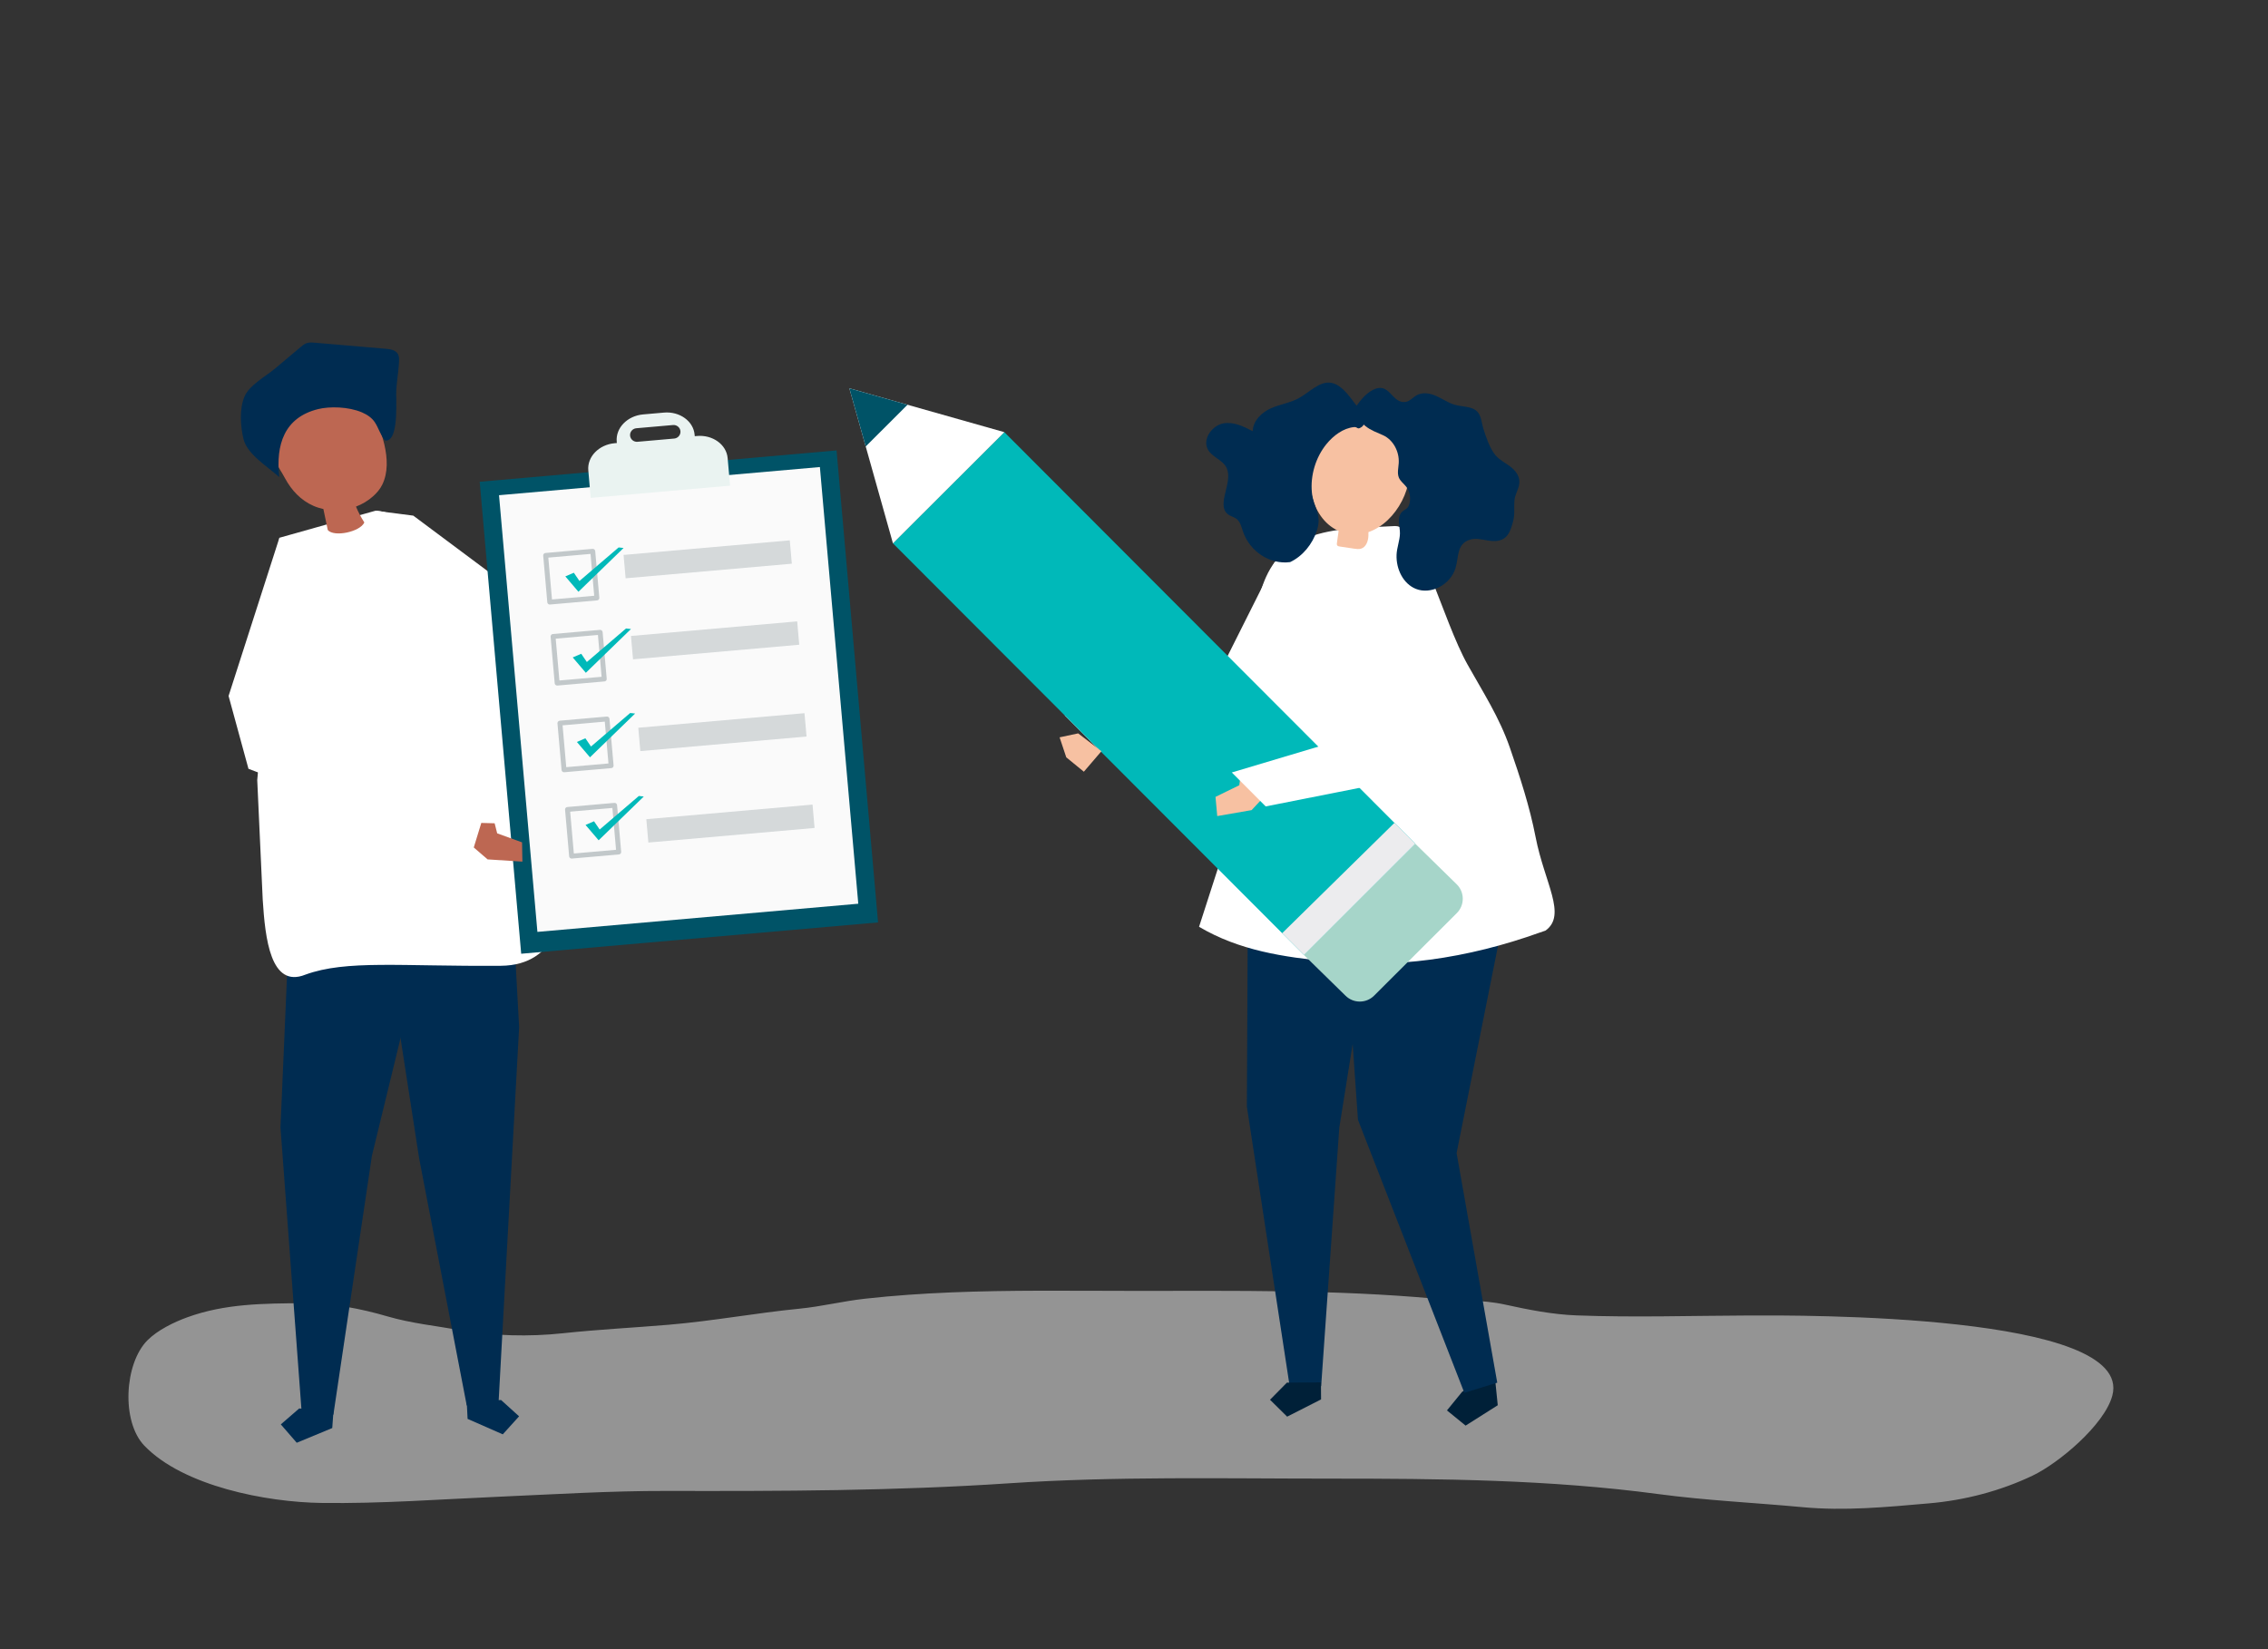 <?xml version="1.0" standalone="no"?><!-- Generator: Gravit.io --><svg xmlns="http://www.w3.org/2000/svg" xmlns:xlink="http://www.w3.org/1999/xlink" style="isolation:isolate" viewBox="0 0 1100 800" width="1100" height="800"><rect x="0" y="0" width="1100" height="800" fill="#333333" stroke="none"/><defs><clipPath id="_clipPath_JBQRZCT1phdI4LKyyFsvTvE7kSRCBoUr"><rect width="1100" height="800"/></clipPath></defs><g clip-path="url(#_clipPath_JBQRZCT1phdI4LKyyFsvTvE7kSRCBoUr)"><g opacity="0.5"><path d=" M 503.963 626.118 C 475.771 626.202 447.578 626.88 419.436 630.01 C 408.824 631.19 398.436 633.786 387.8 634.833 C 366.557 636.925 345.693 640.827 324.374 642.627 C 307.207 644.076 289.967 644.93 272.849 646.769 C 256.8 648.494 239.032 648.097 223.107 645.248 C 211.317 643.139 199.473 641.952 187.881 638.565 C 174.914 634.776 160.827 632.068 147.316 632.165 C 128.05 632.305 109.288 632.32 90.851 639.011 C 84.379 641.358 76.455 645.219 71.54 650.147 C 60.29 661.429 58.767 689.579 70.001 701.28 C 88.921 720.973 129.305 728.7 155.827 729.065 C 184.89 729.465 213.123 727.307 242.229 726.039 C 269.274 724.86 296.252 723.182 323.341 723.242 C 378.67 723.362 434.005 723.242 489.234 719.546 C 541.122 716.073 593.141 717.265 645.143 717.265 C 698.469 717.265 751.434 717.684 804.376 724.772 C 827.443 727.86 850.943 728.941 874.126 731.104 C 894.888 733.042 914.84 731.066 935.52 729.275 C 952.884 727.772 970.135 723.311 985.911 715.773 C 998.398 709.806 1020.66 691.265 1024.49 677.021 C 1035.225 637.087 873.189 638.047 848.31 638.137 C 820.479 638.237 792.426 639.152 764.617 638.091 C 752.919 637.644 741.393 635.358 729.976 632.853 C 718.604 630.357 707.146 630.992 695.614 629.943 C 647.522 625.57 599.323 626.209 551.078 626.209 C 535.379 626.209 519.671 626.071 503.963 626.118 Z " fill="rgb(246,246,246)"/></g><path d=" M 139.543 465.578 L 136.038 546.896 L 146.315 685.165 L 161.694 686.258 L 180.379 560.677 L 206.228 454.411 L 139.543 465.578 Z " fill="rgb(0,44,81)"/><path d=" M 161.145 692.736 L 143.922 699.87 L 136.199 690.964 L 145.105 683.239 L 161.736 684.421 L 161.145 692.736 Z " fill="rgb(0,44,81)"/><path d=" M 248.41 436.803 L 251.785 498.27 L 241.771 681.035 L 226.372 681.805 L 203.294 561.935 L 182.938 430.482 L 248.41 436.803 Z " fill="rgb(0,44,81)"/><path d=" M 226.785 688.293 L 243.853 695.787 L 251.763 687.045 L 243.021 679.135 L 226.369 679.968 L 226.785 688.293 Z " fill="rgb(0,44,81)"/><clipPath id="_clipPath_6gXPoLqntdtOQOKXq1ahowdInLBX964g"><path d=" M 0 0 L 1100 0 L 1100 800 L 0 800 L 0 0 Z " fill="rgb(255,255,255)"/></clipPath><g clip-path="url(#_clipPath_6gXPoLqntdtOQOKXq1ahowdInLBX964g)"><path d=" M 135.514 260.866 L 182.033 247.769 C 182.033 247.769 208.866 246.122 237.347 305.687 C 253.194 338.826 265.512 393.18 273.323 434.886 C 273.214 441.042 271.139 468.279 242.901 468.499 C 194.408 468.878 167.994 465.518 148.083 472.805 C 131.217 479.577 128.615 455.218 127.424 436.493 L 124.764 378.385 L 135.514 260.866 Z " fill="rgb(255,255,255)"/><path d=" M 134.678 200.344 C 146.174 195.689 158.065 191.25 170.42 191.593 C 173.127 191.668 176.091 192.103 177.894 194.123 C 178.593 194.905 179.054 195.866 179.492 196.819 C 184.408 207.522 191.049 223.497 185.416 235.079 C 184.342 237.287 182.717 239.171 180.9 240.785 C 178.471 242.942 175.66 244.606 172.653 245.746 C 173.768 248.426 175.126 251.004 176.706 253.437 C 174.671 258.022 162.002 260.676 158.975 257.123 C 158.264 253.726 157.553 250.329 156.842 246.931 C 155.183 246.567 153.554 246.059 151.989 245.37 C 145.931 242.703 141.418 237.864 138.3 232.123 C 134.905 225.871 130.642 220.105 127.422 213.693 C 126.248 211.357 125.176 208.646 126.095 206.198 C 127.074 203.594 129.915 202.282 132.492 201.232 C 133.22 200.936 133.948 200.639 134.678 200.344 Z " fill="rgb(189,103,82)"/><path d=" M 175.51 200.025 C 168.966 197.229 159.834 197.094 154.352 198.436 C 137.779 202.492 133.718 215.855 135.435 231.434 C 129.818 226.341 119.892 220.421 118.088 212.949 C 116.612 206.834 116.039 198.251 118.6 192.32 C 120.998 186.771 128.827 182.62 133.269 178.887 C 137.456 175.369 141.644 171.85 145.831 168.332 C 146.702 167.6 147.598 166.853 148.671 166.474 C 149.939 166.026 151.327 166.135 152.668 166.249 C 164.138 167.229 175.609 168.209 187.079 169.188 C 189.283 169.376 191.823 169.766 192.946 171.671 C 193.629 172.831 193.585 174.262 193.521 175.606 C 193.239 181.522 191.831 187.758 192.217 193.638 C 192.114 197.109 193.026 214.657 186.744 213.678 C 184.515 211.119 183.658 207.647 181.781 204.82 C 180.394 202.732 178.165 201.159 175.51 200.025 Z " fill="rgb(0,44,81)"/><path d=" M 182.032 247.769 L 200.445 250.133 L 275.742 306.304 L 283.287 327.738 L 261.261 383.394 L 249.873 366.289 L 256.499 326.792 L 233.494 315.807 L 195.644 258.778 L 182.032 247.769 Z " fill="rgb(255,255,255)"/><path d=" M 425.868 447.46 L 252.786 462.657 L 232.66 233.697 L 405.742 218.5 L 425.868 447.46 Z " fill="rgb(0,83,103)"/><path d=" M 416.274 438.39 L 260.65 452.054 L 242.03 240.223 L 397.653 226.558 L 416.274 438.39 Z " fill="rgb(250,250,250)"/><path d=" M 326.999 212.74 L 309.192 214.304 C 307.371 214.463 305.753 213.118 305.594 211.313 C 305.435 209.509 306.795 207.902 308.615 207.742 L 326.422 206.179 C 328.242 206.019 329.862 207.365 330.02 209.169 C 330.179 210.973 328.819 212.58 326.999 212.74 Z  M 338.012 211.496 L 336.963 211.588 L 336.901 210.887 C 336.321 204.284 329.648 199.476 321.997 200.147 L 311.92 201.032 C 304.269 201.704 298.537 207.602 299.118 214.205 L 299.179 214.905 L 298.131 214.998 C 290.48 215.67 284.748 221.567 285.328 228.17 L 286.502 241.528 L 354.09 235.593 L 352.916 222.236 C 352.336 215.632 345.663 210.824 338.012 211.496 Z " fill="rgb(234,243,241)"/><g opacity="0.47"><path d=" M 291.782 328.302 L 271.313 330.099 C 270.719 323.335 270.124 316.572 269.53 309.808 C 276.352 309.21 283.175 308.61 289.998 308.011 C 290.593 314.775 291.187 321.538 291.782 328.302 Z  M 290.981 305.548 C 283.365 306.216 275.749 306.885 268.132 307.554 C 267.489 307.61 266.99 308.199 267.046 308.838 C 267.709 316.388 268.373 323.938 269.037 331.487 C 269.093 332.125 269.686 332.619 270.331 332.562 C 277.947 331.894 285.563 331.225 293.179 330.556 C 293.528 330.526 293.783 330.376 293.956 330.17 C 293.969 330.157 293.981 330.143 293.993 330.129 C 294 330.12 294.007 330.113 294.013 330.104 C 294.19 329.898 294.296 329.622 294.265 329.272 C 293.602 321.722 292.938 314.173 292.274 306.623 C 292.218 305.985 291.626 305.491 290.981 305.548 Z " fill="rgb(131,145,149)"/></g><g opacity="0.47"><path d=" M 295.109 370.349 C 288.286 370.948 281.464 371.547 274.641 372.146 C 274.046 365.383 273.452 358.62 272.857 351.856 L 293.326 350.059 C 293.92 356.823 294.515 363.586 295.109 370.349 Z  M 294.308 347.595 C 286.692 348.264 279.076 348.933 271.46 349.602 C 270.817 349.658 270.317 350.246 270.373 350.885 C 271.037 358.435 271.701 365.985 272.365 373.535 C 272.421 374.173 273.013 374.667 273.658 374.61 C 281.274 373.941 288.891 373.273 296.507 372.604 C 296.856 372.573 297.11 372.424 297.284 372.218 C 297.297 372.205 297.308 372.19 297.321 372.177 C 297.327 372.168 297.335 372.16 297.341 372.152 C 297.518 371.946 297.624 371.67 297.593 371.32 C 296.93 363.77 296.266 356.22 295.602 348.67 C 295.546 348.032 294.953 347.538 294.308 347.595 Z " fill="rgb(131,145,149)"/></g><g opacity="0.47"><path d=" M 298.79 412.227 C 291.968 412.826 285.145 413.425 278.322 414.024 C 277.727 407.261 277.133 400.497 276.539 393.734 C 283.361 393.135 290.184 392.536 297.007 391.937 C 297.602 398.701 298.196 405.464 298.79 412.227 Z  M 297.989 389.473 C 290.374 390.142 282.757 390.811 275.141 391.48 C 274.498 391.536 273.998 392.124 274.054 392.763 C 274.719 400.313 275.382 407.863 276.046 415.413 C 276.102 416.05 276.695 416.545 277.34 416.488 C 284.955 415.819 292.572 415.15 300.188 414.482 C 300.537 414.451 300.792 414.302 300.965 414.096 C 300.978 414.082 300.99 414.068 301.002 414.055 C 301.009 414.046 301.016 414.038 301.022 414.03 C 301.199 413.824 301.305 413.547 301.274 413.198 C 300.61 405.648 299.947 398.098 299.283 390.548 C 299.227 389.91 298.634 389.416 297.989 389.473 Z " fill="rgb(131,145,149)"/></g><path d=" M 277.782 318.915 L 281.902 317.141 L 284.63 321.141 L 303.632 304.87 L 306.031 305.13 L 284.138 326.365 L 277.782 318.915 Z " fill="rgb(0,185,185)"/><path d=" M 279.792 359.914 L 283.913 358.139 L 286.64 362.139 L 305.643 345.868 L 308.042 346.129 L 286.149 367.364 L 279.792 359.914 Z " fill="rgb(0,185,185)"/><path d=" M 283.992 400.171 L 288.112 398.396 L 290.84 402.396 L 309.842 386.125 L 312.241 386.386 L 290.349 407.621 L 283.992 400.171 Z " fill="rgb(0,185,185)"/><g opacity="0.32"><path d=" M 395.075 401.634 L 314.471 408.71 L 313.475 397.386 L 394.08 390.309 L 395.075 401.634 Z " fill="rgb(131,145,149)"/></g><g opacity="0.32"><path d=" M 391.177 357.278 L 310.572 364.355 L 309.576 353.03 L 390.181 345.954 L 391.177 357.278 Z " fill="rgb(131,145,149)"/></g><g opacity="0.32"><path d=" M 387.631 312.753 L 307.027 319.83 L 306.031 308.506 L 386.636 301.429 L 387.631 312.753 Z " fill="rgb(131,145,149)"/></g><g opacity="0.47"><path d=" M 288.192 288.993 L 267.724 290.79 C 267.129 284.027 266.535 277.263 265.94 270.5 C 272.763 269.901 279.586 269.301 286.409 268.703 C 287.004 275.466 287.598 282.23 288.192 288.993 Z  M 287.391 266.239 C 279.775 266.908 272.159 267.576 264.543 268.245 C 263.9 268.302 263.4 268.891 263.456 269.529 C 264.12 277.079 264.784 284.629 265.448 292.179 C 265.504 292.816 266.096 293.31 266.741 293.254 C 274.357 292.585 281.974 291.917 289.59 291.248 C 289.939 291.217 290.193 291.068 290.367 290.861 C 290.38 290.849 290.391 290.834 290.404 290.821 C 290.41 290.812 290.418 290.804 290.424 290.795 C 290.601 290.59 290.707 290.313 290.676 289.964 C 290.012 282.414 289.349 274.864 288.685 267.314 C 288.629 266.677 288.036 266.183 287.391 266.239 Z " fill="rgb(131,145,149)"/></g><path d=" M 274.192 279.607 L 278.313 277.832 L 281.04 281.832 L 300.043 265.561 L 302.441 265.821 L 280.549 287.056 L 274.192 279.607 Z " fill="rgb(0,185,185)"/><g opacity="0.32"><path d=" M 384.041 273.445 L 303.437 280.522 L 302.441 269.197 L 383.046 262.12 L 384.041 273.445 Z " fill="rgb(131,145,149)"/></g><path d=" M 155.192 290.143 L 148.638 342.388 L 233.437 399.194 L 228.788 414.349 L 120.506 372.931 L 110.861 337.608 L 135.513 260.867 L 155.192 290.143 Z " fill="rgb(255,255,255)"/><path d=" M 229.784 411.105 L 236.489 416.884 L 253.367 417.97 L 253.207 408.617 L 241.142 404.251 L 239.903 399.367 L 233.437 399.194 L 229.784 411.105 Z " fill="rgb(189,103,82)"/><path d=" M 725.588 673.462 L 726.422 681.674 L 710.834 691.555 L 701.788 684.178 L 709.165 675.132 L 724.753 665.251 L 725.588 673.462 Z " fill="rgb(0,32,56)"/><path d=" M 726.192 422.965 L 728.726 447.903 L 706.46 559.35 L 726.179 670.729 L 710.221 675.642 L 658.627 543.215 L 655.796 502.731 L 662.785 418.866 L 726.192 422.965 Z " fill="rgb(0,44,81)"/><path d=" M 605.257 431.454 L 604.745 536.81 L 625.509 672.508 L 640.774 672.405 L 649.573 547.008 L 669.621 421.535 L 605.257 431.454 Z " fill="rgb(0,44,81)"/><path d=" M 640.729 678.843 L 624.277 687.207 L 615.968 679.009 L 624.167 670.7 L 640.673 670.589 L 640.729 678.843 Z " fill="rgb(0,32,56)"/><path d=" M 592.393 415.993 C 603.405 381.88 604.579 346.06 607.782 310.525 C 608.731 300.04 609.74 289.324 614.104 279.744 C 619.116 268.743 627.401 262.937 637.053 259.765 C 649.338 255.728 663.836 255.959 676.61 255.181 C 688.73 254.8 699.453 300.362 711.815 322.448 C 719.392 335.983 727.199 347.954 732.309 362.719 C 737.214 376.889 741.924 391.308 744.778 406.052 C 749.086 428.311 760.105 443.854 749.581 451.427 C 748.617 451.746 747.688 452.062 746.806 452.378 C 729.543 458.561 711.682 463.139 693.493 465.54 C 677.358 467.669 660.971 468.057 644.769 466.46 C 622.591 464.274 601.104 461.141 581.553 449.575 C 585.166 438.381 588.78 427.186 592.393 415.993 Z " fill="rgb(255,255,255)"/><path d=" M 516.351 346.984 L 592.351 324.275 L 618.15 272.841 L 632.371 299.147 L 615.968 346.984 L 532.786 363.448 L 516.351 346.984 Z " fill="rgb(255,255,255)"/><path d=" M 433.092 263.579 L 487.123 209.641 L 686.403 409.27 L 632.37 463.207 L 433.092 263.579 Z " fill="rgb(0,185,185)"/><path d=" M 487.124 209.641 L 411.944 188.361 L 433.093 263.579 L 487.124 209.641 Z " fill="rgb(255,255,255)"/><path d=" M 440.151 196.346 L 411.944 188.362 L 419.879 216.583 L 440.151 196.346 Z " fill="rgb(0,83,103)"/><path d=" M 666.455 482.982 L 706.57 442.937 C 710.414 439.101 710.419 432.876 706.583 429.033 L 686.403 409.269 L 632.371 463.207 L 652.551 482.97 C 656.387 486.813 662.612 486.819 666.455 482.982 Z " fill="rgb(166,213,201)"/><path d=" M 632.371 463.207 L 686.403 409.269 L 676.316 399.165 L 621.865 452.683 L 632.371 463.207 Z " fill="rgb(236,236,238)"/><path d=" M 682.54 221.271 C 675.636 200.426 645.216 193.167 638.144 217.394 C 636.019 224.673 634.74 232.396 636.186 239.842 C 637.63 247.287 642.18 254.43 649.123 257.481 C 649.163 257.499 649.202 257.513 649.242 257.531 C 648.971 259.463 648.699 261.395 648.429 263.327 C 648.37 263.742 648.321 264.2 648.555 264.548 C 648.82 264.945 649.348 265.049 649.82 265.119 C 652.127 265.463 654.434 265.808 656.739 266.151 C 657.883 266.322 659.074 266.489 660.175 266.137 C 662.584 265.366 663.586 262.478 663.692 259.95 C 663.717 259.346 663.711 258.734 663.702 258.122 C 677.353 253.446 687.054 234.897 682.54 221.271 Z " fill="rgb(247,193,162)"/><path d=" M 645.479 185.678 C 639.909 184.849 635.166 190.251 630.026 193.087 C 625.75 195.446 620.903 196.072 616.472 198.027 C 612.041 199.983 607.684 204.064 607.591 209.174 C 603.101 206.837 598.237 204.44 593.205 205.409 C 588.172 206.379 583.501 212.386 585.506 217.339 C 587.301 221.773 593.086 222.818 595.011 227.182 C 598.056 234.087 589.825 244.811 595.442 249.39 C 596.792 250.491 598.629 250.757 599.957 251.891 C 601.605 253.299 602.134 255.717 602.868 257.866 C 606.194 267.61 616.015 273.974 625.717 272.672 C 631.749 269.846 636.559 264.008 638.714 257.324 C 641.312 249.267 637.001 246.454 636.274 238.892 C 635.479 230.627 638.107 221.874 643.311 215.455 C 646.698 211.279 651.543 207.678 656.664 207.19 C 658.745 206.991 658.089 208.728 660.431 207.117 C 661.437 206.426 662.808 203.812 663.093 202.558 C 657.491 198.053 652.807 186.768 645.479 185.678 Z " fill="rgb(0,44,81)"/><path d=" M 705.721 196.394 C 708.594 197.194 711.714 197.077 714.451 198.277 C 718.564 200.08 718.314 204.347 719.478 208.055 C 720.767 212.159 722.64 217.669 725.347 220.861 C 727.297 223.162 730.029 224.473 732.405 226.248 C 734.782 228.023 736.966 230.644 736.915 233.843 C 736.867 236.874 734.829 239.597 734.531 242.624 C 734.168 247.138 734.949 249.45 733.557 254.063 C 732.839 256.443 732.035 258.964 730.248 260.588 C 727.894 262.727 724.539 262.686 721.594 262.194 C 718.65 261.701 715.605 260.884 712.7 261.861 C 706.402 263.98 707.577 270.351 705.901 275.69 C 703.35 283.814 693.928 288.557 686.721 285.667 C 680.61 283.217 677.073 276.122 677.349 269.117 C 677.488 265.61 678.883 262.342 678.985 258.832 C 679.082 255.446 677.174 250.758 680.242 248.072 C 680.991 247.417 681.948 247.072 682.619 246.327 C 683.162 245.724 683.464 244.915 683.653 244.108 C 684.306 241.31 683.69 238.259 682.04 236.117 C 680.855 234.577 679.157 233.452 678.43 231.595 C 677.597 229.466 678.256 226.977 678.397 224.625 C 678.738 218.94 675.628 213.364 670.892 211.169 C 667.771 209.723 664.959 208.869 662.231 206.668 C 661.816 206.333 655.609 200.849 655.449 202.034 C 655.728 199.971 656.932 198.166 658.152 196.511 C 660.158 193.79 662.385 191.139 665.21 189.509 C 674.346 184.239 674.787 196.487 682.12 194.876 C 683.889 194.487 685.221 192.866 686.813 191.898 C 689.821 190.07 693.515 190.723 696.59 192.093 C 699.666 193.463 702.484 195.493 705.721 196.394 Z " fill="rgb(0,44,81)"/><path d=" M 513.914 357.681 L 522.918 355.757 L 534.205 364.403 L 525.679 374.351 L 517.149 367.379 L 513.914 357.681 Z " fill="rgb(247,193,162)"/><path d=" M 613.082 386.52 L 607.035 392.986 L 590.371 395.875 L 589.527 386.557 L 601.055 380.924 L 601.763 375.934 L 608.173 375.069 L 613.082 386.52 Z " fill="rgb(247,193,162)"/><path d=" M 597.439 374.724 L 673.439 352.015 L 699.239 300.581 L 713.459 326.887 L 697.056 374.724 L 613.875 391.187 L 597.439 374.724 Z " fill="rgb(255,255,255)"/></g></g></svg>